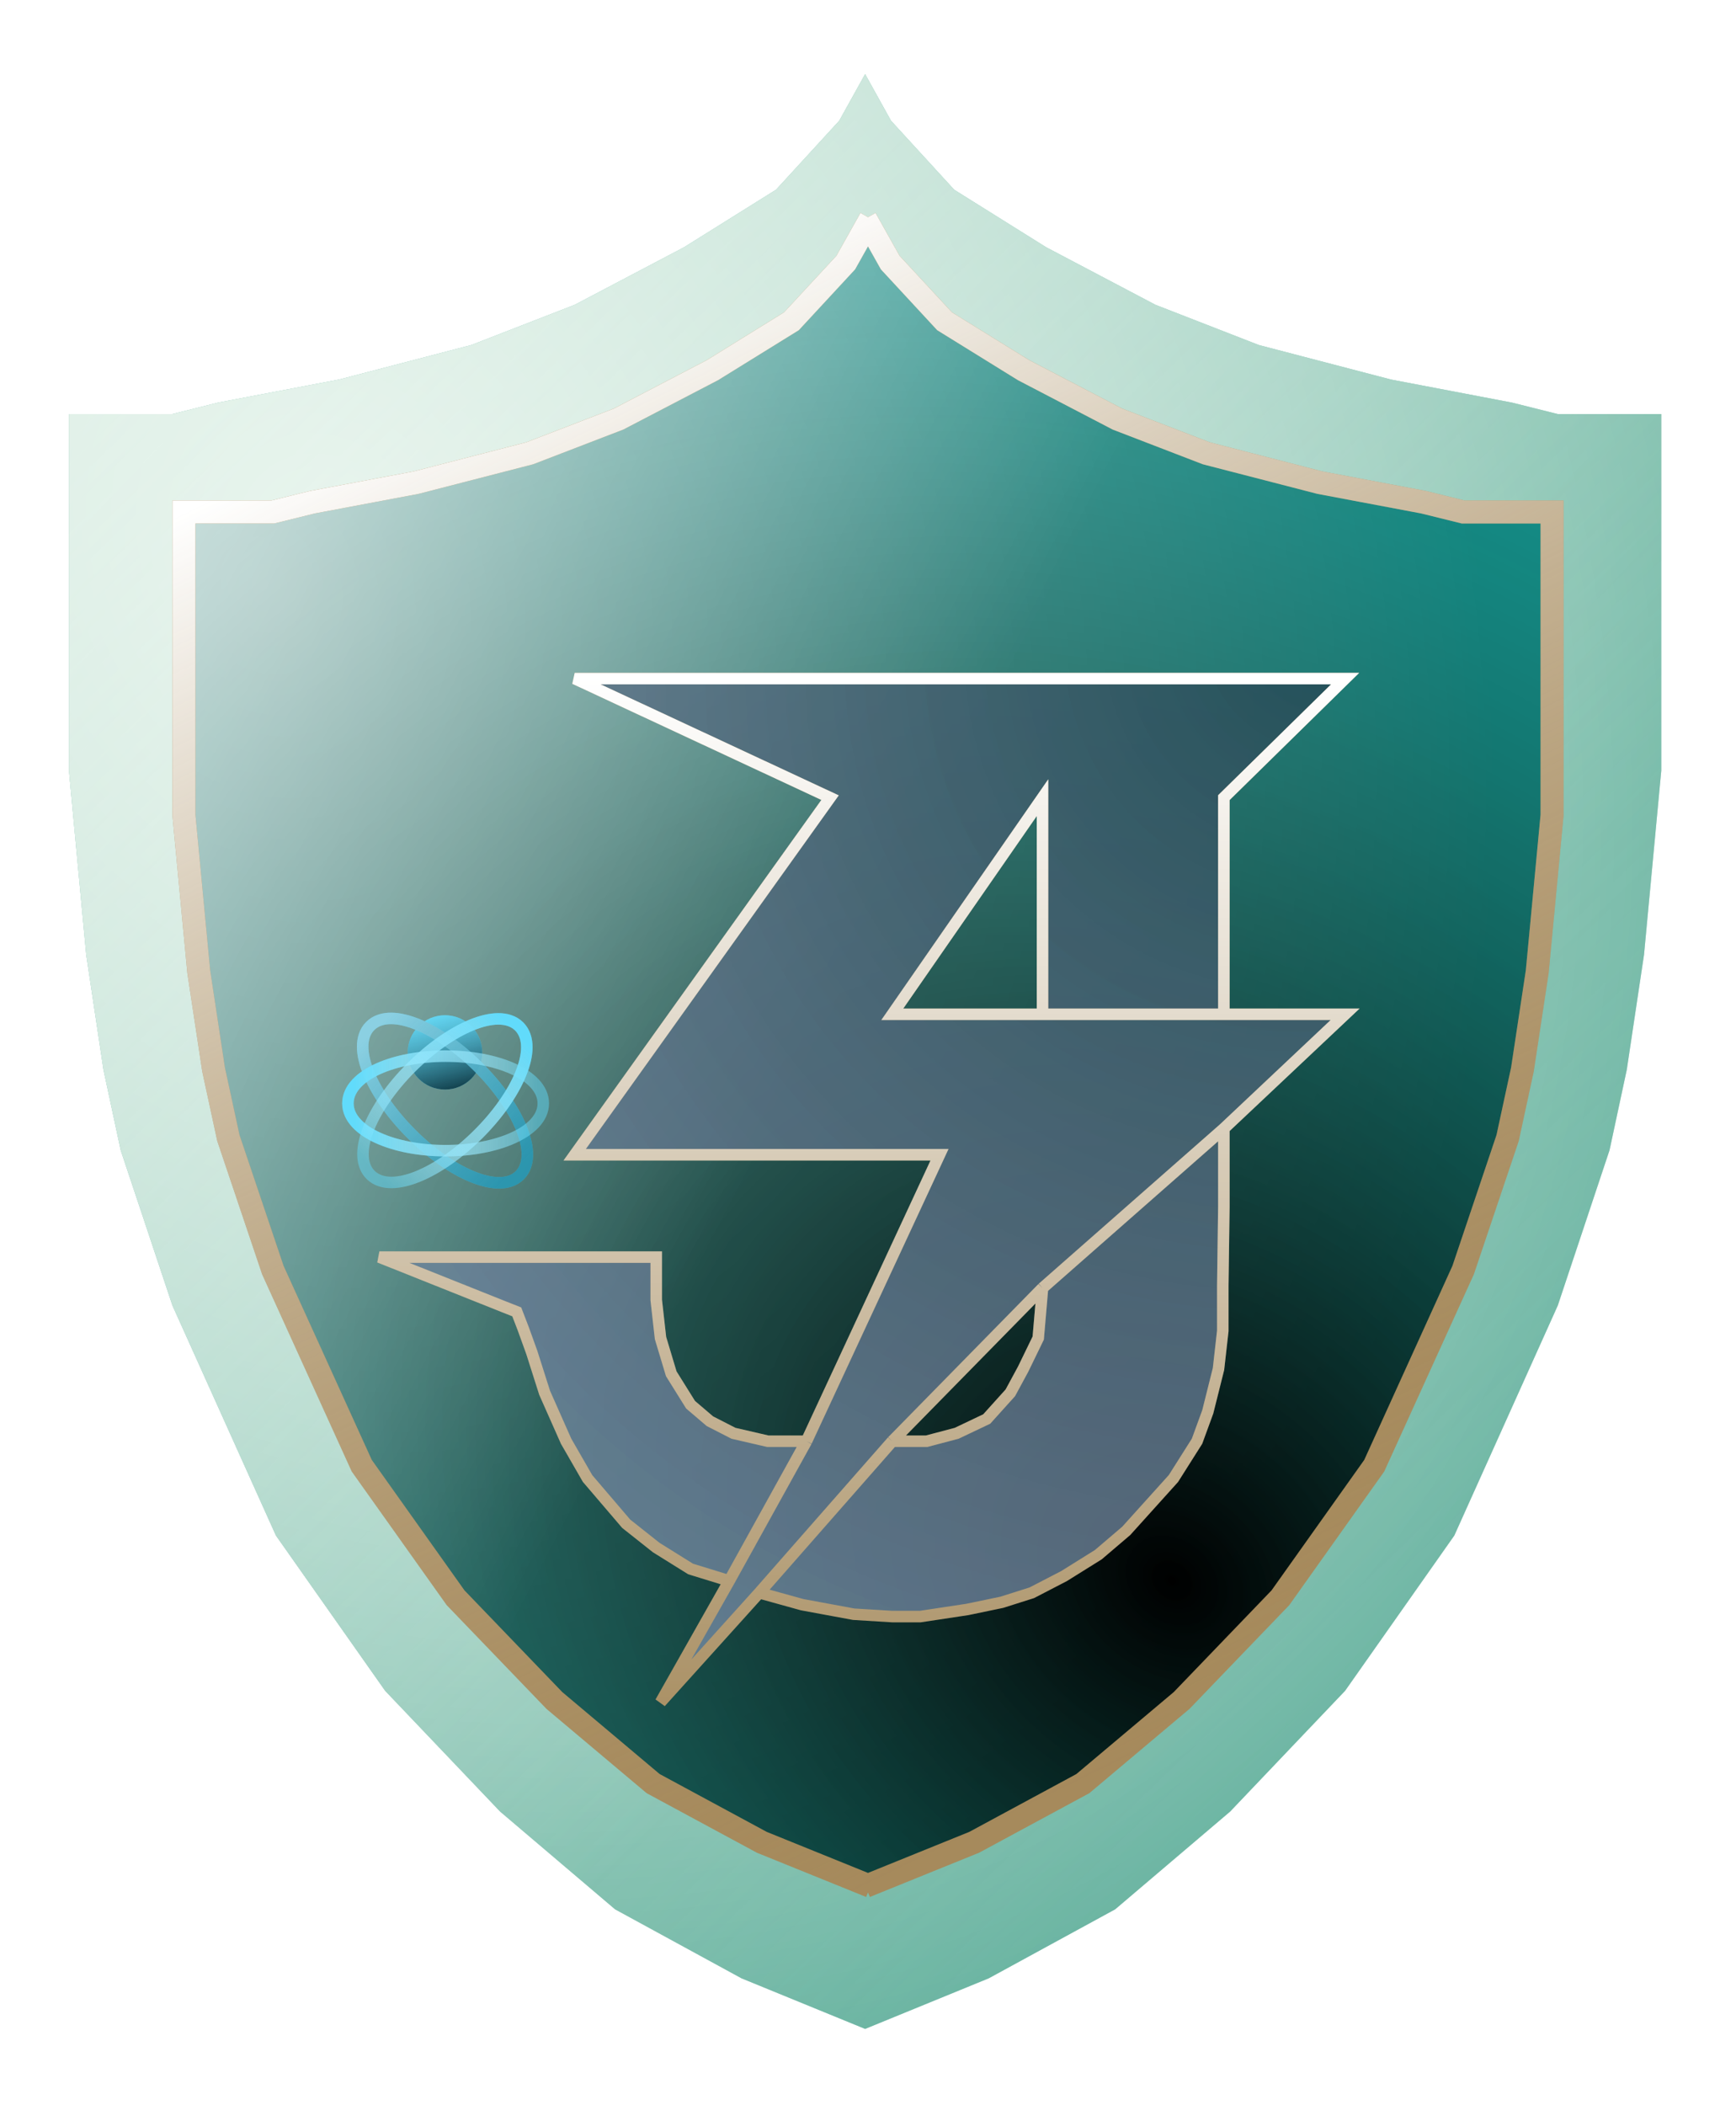 <svg width="151" height="183" viewBox="0 0 151 183" fill="none" xmlns="http://www.w3.org/2000/svg">
<g filter="url(#filter0_d)">
<path d="M74.5 5.5L72.25 1.45L70 5.5L64.5 11.5L56.5 16.5L47 21.5L38 25L26.5 28L16 30L12 31H3V62L4.5 78L6 88L7.5 95L12 108.5L21 128.5L30.5 142L40.5 152.5L50.5 161L61.5 167L72.25 171.398L83 167L94 161L104 152.5L114 142L123.5 128.5L132.5 108.5L137 95L138.5 88L140 78L141.5 62V31H132.5L128.5 30L118 28L106.5 25L97.5 21.5L88 16.5L80 11.5L74.5 5.5Z" fill="#379A82"/>
<path d="M74.5 5.5L72.25 1.45L70 5.5L64.5 11.5L56.5 16.5L47 21.5L38 25L26.5 28L16 30L12 31H3V62L4.5 78L6 88L7.5 95L12 108.5L21 128.5L30.5 142L40.5 152.5L50.5 161L61.5 167L72.25 171.398L83 167L94 161L104 152.5L114 142L123.5 128.5L132.5 108.5L137 95L138.5 88L140 78L141.5 62V31H132.5L128.5 30L118 28L106.5 25L97.5 21.5L88 16.5L80 11.5L74.5 5.5Z" fill="url(#paint0_radial)"/>
<path d="M74.5 5.5L72.25 1.45L70 5.5L64.5 11.5L56.5 16.5L47 21.5L38 25L26.5 28L16 30L12 31H3V62L4.5 78L6 88L7.5 95L12 108.5L21 128.5L30.5 142L40.5 152.5L50.5 161L61.5 167L72.25 171.398L83 167L94 161L104 152.5L114 142L123.5 128.5L132.5 108.5L137 95L138.5 88L140 78L141.5 62V31H132.5L128.5 30L118 28L106.5 25L97.5 21.5L88 16.5L80 11.5L74.5 5.5Z" fill="url(#paint1_linear)"/>
<path d="M74.5 5.5L72.25 1.45L70 5.5L64.5 11.5L56.5 16.5L47 21.5L38 25L26.5 28L16 30L12 31H3V62L4.5 78L6 88L7.5 95L12 108.5L21 128.5L30.5 142L40.5 152.5L50.5 161L61.5 167L72.25 171.398L83 167L94 161L104 152.5L114 142L123.5 128.5L132.5 108.5L137 95L138.5 88L140 78L141.5 62V31H132.5L128.5 30L118 28L106.5 25L97.5 21.5L88 16.5L80 11.5L74.5 5.5Z" fill="url(#paint2_linear)"/>
</g>
<g filter="url(#filter1_d)">
<path d="M74.433 17.827L72.5 14.383L70.567 17.827L65.841 22.93L58.968 27.182L50.805 31.434L43.072 34.411L33.191 36.962L24.17 38.663L20.733 39.513H13V65.877L14.289 79.484L15.578 87.988L16.866 93.941L20.733 105.422L28.466 122.431L36.628 133.912L45.22 142.842L53.812 150.07L63.264 155.173L72.5 158.913L81.737 155.173L91.188 150.07L99.78 142.842L108.372 133.912L116.534 122.431L124.267 105.422L128.134 93.941L129.422 87.988L130.711 79.484L132 65.877V39.513H124.267L120.83 38.663L111.809 36.962L101.928 34.411L94.195 31.434L86.032 27.182L79.159 22.93L74.433 17.827Z" fill="#0BA9A9"/>
<path d="M74.433 17.827L72.5 14.383L70.567 17.827L65.841 22.93L58.968 27.182L50.805 31.434L43.072 34.411L33.191 36.962L24.17 38.663L20.733 39.513H13V65.877L14.289 79.484L15.578 87.988L16.866 93.941L20.733 105.422L28.466 122.431L36.628 133.912L45.22 142.842L53.812 150.07L63.264 155.173L72.5 158.913L81.737 155.173L91.188 150.07L99.78 142.842L108.372 133.912L116.534 122.431L124.267 105.422L128.134 93.941L129.422 87.988L130.711 79.484L132 65.877V39.513H124.267L120.83 38.663L111.809 36.962L101.928 34.411L94.195 31.434L86.032 27.182L79.159 22.93L74.433 17.827Z" fill="url(#paint3_radial)"/>
<path d="M74.433 17.827L72.5 14.383L70.567 17.827L65.841 22.93L58.968 27.182L50.805 31.434L43.072 34.411L33.191 36.962L24.17 38.663L20.733 39.513H13V65.877L14.289 79.484L15.578 87.988L16.866 93.941L20.733 105.422L28.466 122.431L36.628 133.912L45.22 142.842L53.812 150.07L63.264 155.173L72.5 158.913L81.737 155.173L91.188 150.07L99.78 142.842L108.372 133.912L116.534 122.431L124.267 105.422L128.134 93.941L129.422 87.988L130.711 79.484L132 65.877V39.513H124.267L120.83 38.663L111.809 36.962L101.928 34.411L94.195 31.434L86.032 27.182L79.159 22.93L74.433 17.827Z" fill="url(#paint4_radial)"/>
<path d="M74.433 17.827L72.5 14.383L70.567 17.827L65.841 22.93L58.968 27.182L50.805 31.434L43.072 34.411L33.191 36.962L24.17 38.663L20.733 39.513H13V65.877L14.289 79.484L15.578 87.988L16.866 93.941L20.733 105.422L28.466 122.431L36.628 133.912L45.22 142.842L53.812 150.07L63.264 155.173L72.5 158.913L81.737 155.173L91.188 150.07L99.78 142.842L108.372 133.912L116.534 122.431L124.267 105.422L128.134 93.941L129.422 87.988L130.711 79.484L132 65.877V39.513H124.267L120.83 38.663L111.809 36.962L101.928 34.411L94.195 31.434L86.032 27.182L79.159 22.93L74.433 17.827Z" fill="url(#paint5_linear)"/>
<path d="M72.285 14L74.433 17.827L79.159 22.93L86.032 27.182L94.195 31.434L101.928 34.411L111.809 36.962L120.83 38.663L124.267 39.513H132V65.877L130.711 79.484L129.422 87.988L128.134 93.941L124.267 105.422L116.534 122.431L108.372 133.912L99.78 142.842L91.188 150.07L81.737 155.173L72.285 159M72.715 14L70.567 17.827L65.841 22.93L58.968 27.182L50.805 31.434L43.072 34.411L33.191 36.962L24.17 38.663L20.733 39.513H13V65.877L14.289 79.484L15.578 87.988L16.866 93.941L20.733 105.422L28.466 122.431L36.628 133.912L45.22 142.842L53.812 150.07L63.264 155.173L72.715 159" stroke="#A68A5C" stroke-width="2"/>
<path d="M72.285 14L74.433 17.827L79.159 22.93L86.032 27.182L94.195 31.434L101.928 34.411L111.809 36.962L120.83 38.663L124.267 39.513H132V65.877L130.711 79.484L129.422 87.988L128.134 93.941L124.267 105.422L116.534 122.431L108.372 133.912L99.78 142.842L91.188 150.07L81.737 155.173L72.285 159M72.715 14L70.567 17.827L65.841 22.93L58.968 27.182L50.805 31.434L43.072 34.411L33.191 36.962L24.17 38.663L20.733 39.513H13V65.877L14.289 79.484L15.578 87.988L16.866 93.941L20.733 105.422L28.466 122.431L36.628 133.912L45.22 142.842L53.812 150.07L63.264 155.173L72.715 159" stroke="url(#paint6_linear)" stroke-width="2"/>
</g>
<g filter="url(#filter2_b)">
<ellipse cx="38.705" cy="91.497" rx="3.237" ry="3.23" fill="#61DBFB" fill-opacity="0.63"/>
<ellipse cx="38.705" cy="91.497" rx="3.237" ry="3.23" fill="url(#paint7_linear)"/>
</g>
<g filter="url(#filter3_d)">
<path d="M45.21 98.179C45.687 97.703 45.875 97.049 45.869 96.345C45.864 95.645 45.667 94.855 45.327 94.033C44.646 92.386 43.352 90.513 41.619 88.783C39.886 87.054 38.009 85.762 36.359 85.083C35.535 84.744 34.743 84.548 34.041 84.542C33.337 84.536 32.681 84.724 32.204 85.2C31.727 85.675 31.539 86.329 31.545 87.033C31.551 87.734 31.748 88.523 32.088 89.346C32.768 90.992 34.062 92.866 35.795 94.595C37.528 96.325 39.405 97.616 41.056 98.295C41.88 98.634 42.671 98.831 43.373 98.836C44.078 98.842 44.734 98.654 45.21 98.179Z" stroke="#61DBFB" stroke-opacity="0.47"/>
<path d="M45.21 98.179C45.687 97.703 45.875 97.049 45.869 96.345C45.864 95.645 45.667 94.855 45.327 94.033C44.646 92.386 43.352 90.513 41.619 88.783C39.886 87.054 38.009 85.762 36.359 85.083C35.535 84.744 34.743 84.548 34.041 84.542C33.337 84.536 32.681 84.724 32.204 85.2C31.727 85.675 31.539 86.329 31.545 87.033C31.551 87.734 31.748 88.523 32.088 89.346C32.768 90.992 34.062 92.866 35.795 94.595C37.528 96.325 39.405 97.616 41.056 98.295C41.88 98.634 42.671 98.831 43.373 98.836C44.078 98.842 44.734 98.654 45.21 98.179Z" stroke="url(#paint8_linear)"/>
</g>
<g filter="url(#filter4_d)">
<path d="M47.256 91.931C47.256 90.615 46.098 89.59 44.619 88.922C43.094 88.234 41.021 87.821 38.759 87.821C36.496 87.821 34.424 88.234 32.898 88.922C31.419 89.59 30.262 90.615 30.262 91.931C30.262 93.246 31.419 94.272 32.898 94.939C34.424 95.628 36.496 96.041 38.759 96.041C41.021 96.041 43.094 95.628 44.619 94.939C46.098 94.272 47.256 93.246 47.256 91.931Z" stroke="#61DBFB" stroke-opacity="0.47"/>
<path d="M47.256 91.931C47.256 90.615 46.098 89.59 44.619 88.922C43.094 88.234 41.021 87.821 38.759 87.821C36.496 87.821 34.424 88.234 32.898 88.922C31.419 89.59 30.262 90.615 30.262 91.931C30.262 93.246 31.419 94.272 32.898 94.939C34.424 95.628 36.496 96.041 38.759 96.041C41.021 96.041 43.094 95.628 44.619 94.939C46.098 94.272 47.256 93.246 47.256 91.931Z" stroke="url(#paint9_linear)"/>
</g>
<g filter="url(#filter5_d)">
<path d="M32.232 98.145C32.708 98.62 33.362 98.81 34.065 98.806C34.765 98.803 35.554 98.609 36.374 98.274C38.018 97.601 39.886 96.32 41.609 94.6C43.331 92.882 44.616 91.018 45.289 89.377C45.626 88.558 45.82 87.771 45.823 87.072C45.827 86.371 45.637 85.718 45.161 85.243C44.685 84.769 44.032 84.579 43.329 84.583C42.628 84.586 41.84 84.78 41.019 85.115C39.375 85.788 37.507 87.07 35.785 88.788C34.062 90.508 32.778 92.371 32.104 94.012C31.768 94.831 31.574 95.618 31.57 96.317C31.567 97.018 31.756 97.671 32.232 98.145Z" stroke="#61DBFB" stroke-opacity="0.47"/>
<path d="M32.232 98.145C32.708 98.62 33.362 98.81 34.065 98.806C34.765 98.803 35.554 98.609 36.374 98.274C38.018 97.601 39.886 96.32 41.609 94.6C43.331 92.882 44.616 91.018 45.289 89.377C45.626 88.558 45.82 87.771 45.823 87.072C45.827 86.371 45.637 85.718 45.161 85.243C44.685 84.769 44.032 84.579 43.329 84.583C42.628 84.586 41.84 84.78 41.019 85.115C39.375 85.788 37.507 87.07 35.785 88.788C34.062 90.508 32.778 92.371 32.104 94.012C31.768 94.831 31.574 95.618 31.57 96.317C31.567 97.018 31.756 97.671 32.232 98.145Z" stroke="url(#paint10_linear)"/>
</g>
<g filter="url(#filter6_di)">
<path fill-rule="evenodd" clip-rule="evenodd" d="M114 53L103.453 63.349V82.184H114L103.453 92.119V98.949L103.36 105.779V109.712L102.987 113.023L102.053 116.749L101.12 119.302L99.067 122.544L96.827 125.028L94.96 127.098L92.533 129.167L89.547 131.03L86.747 132.479L84.133 133.307L81.147 133.928L77.04 134.549H74.613L71.253 134.342L69.013 133.928L66.773 133.514L63.04 132.479L54.453 142L60.427 131.444L57.067 130.409L54.08 128.547L51.467 126.477L48.107 122.544L46.24 119.302L44.373 115.093L43.253 111.574L42.507 109.508L41.947 108.056L40.827 107.614L30 103.295H54.08V107.021L54.453 110.333L55.387 113.437L57.067 116.128L58.747 117.561L60.8 118.612L63.787 119.302H67.147L78.72 94.395H46.987L69.2 63.349L46.987 53H114ZM87.68 63.349L74.613 82.184H87.68V63.349ZM86 113.023L84.88 115.093L82.827 117.37L80.213 118.612L77.6 119.302H74.613L87.68 105.986L87.307 110.333L86 113.023Z" fill="#61DBFB" fill-opacity="0.71"/>
<path fill-rule="evenodd" clip-rule="evenodd" d="M114 53L103.453 63.349V82.184H114L103.453 92.119V98.949L103.36 105.779V109.712L102.987 113.023L102.053 116.749L101.12 119.302L99.067 122.544L96.827 125.028L94.96 127.098L92.533 129.167L89.547 131.03L86.747 132.479L84.133 133.307L81.147 133.928L77.04 134.549H74.613L71.253 134.342L69.013 133.928L66.773 133.514L63.04 132.479L54.453 142L60.427 131.444L57.067 130.409L54.08 128.547L51.467 126.477L48.107 122.544L46.24 119.302L44.373 115.093L43.253 111.574L42.507 109.508L41.947 108.056L40.827 107.614L30 103.295H54.08V107.021L54.453 110.333L55.387 113.437L57.067 116.128L58.747 117.561L60.8 118.612L63.787 119.302H67.147L78.72 94.395H46.987L69.2 63.349L46.987 53H114ZM87.68 63.349L74.613 82.184H87.68V63.349ZM86 113.023L84.88 115.093L82.827 117.37L80.213 118.612L77.6 119.302H74.613L87.68 105.986L87.307 110.333L86 113.023Z" fill="url(#paint11_radial)"/>
<path d="M87.68 82.184H74.613L87.68 63.349V82.184ZM87.68 82.184H103.453M103.453 82.184H114L103.453 92.119M103.453 82.184V63.349L114 53H46.987L69.2 63.349L46.987 94.395H78.72L67.147 119.302M67.147 119.302L60.427 131.444M67.147 119.302H63.787L60.8 118.612L58.747 117.561L57.067 116.128L55.387 113.437L54.453 110.333L54.08 107.021V103.295H30L40.827 107.614L41.947 108.056L42.507 109.508L43.253 111.574L44.373 115.093L46.24 119.302L48.107 122.544L51.467 126.477L54.08 128.547L57.067 130.409L60.427 131.444M87.68 105.986L74.613 119.302M87.68 105.986L103.453 92.119M87.68 105.986L87.307 110.333L86 113.023L84.88 115.093L82.827 117.37L80.213 118.612L77.6 119.302H74.613M74.613 119.302L63.04 132.479M103.453 92.119V98.949L103.36 105.779V109.712L102.987 113.023L102.053 116.749L101.12 119.302L99.067 122.544L96.827 125.028L94.96 127.098L92.533 129.167L89.547 131.03L86.747 132.479L84.133 133.307L81.147 133.928L77.04 134.549H74.613L71.253 134.342L69.013 133.928L66.773 133.514L63.04 132.479M63.04 132.479L54.453 142L60.427 131.444" stroke="#AB9267"/>
<path d="M87.68 82.184H74.613L87.68 63.349V82.184ZM87.68 82.184H103.453M103.453 82.184H114L103.453 92.119M103.453 82.184V63.349L114 53H46.987L69.2 63.349L46.987 94.395H78.72L67.147 119.302M67.147 119.302L60.427 131.444M67.147 119.302H63.787L60.8 118.612L58.747 117.561L57.067 116.128L55.387 113.437L54.453 110.333L54.08 107.021V103.295H30L40.827 107.614L41.947 108.056L42.507 109.508L43.253 111.574L44.373 115.093L46.24 119.302L48.107 122.544L51.467 126.477L54.08 128.547L57.067 130.409L60.427 131.444M87.68 105.986L74.613 119.302M87.68 105.986L103.453 92.119M87.68 105.986L87.307 110.333L86 113.023L84.88 115.093L82.827 117.37L80.213 118.612L77.6 119.302H74.613M74.613 119.302L63.04 132.479M103.453 92.119V98.949L103.36 105.779V109.712L102.987 113.023L102.053 116.749L101.12 119.302L99.067 122.544L96.827 125.028L94.96 127.098L92.533 129.167L89.547 131.03L86.747 132.479L84.133 133.307L81.147 133.928L77.04 134.549H74.613L71.253 134.342L69.013 133.928L66.773 133.514L63.04 132.479M63.04 132.479L54.453 142L60.427 131.444" stroke="url(#paint12_linear)"/>
</g>
<defs>
<filter id="filter0_d" x="0" y="0.45" width="150.5" height="181.948" filterUnits="userSpaceOnUse" color-interpolation-filters="sRGB">
<feFlood flood-opacity="0" result="BackgroundImageFix"/>
<feColorMatrix in="SourceAlpha" type="matrix" values="0 0 0 0 0 0 0 0 0 0 0 0 0 0 0 0 0 0 127 0"/>
<feOffset dx="3" dy="5"/>
<feGaussianBlur stdDeviation="3"/>
<feColorMatrix type="matrix" values="0 0 0 0 0 0 0 0 0 0 0 0 0 0 0 0 0 0 0.25 0"/>
<feBlend mode="normal" in2="BackgroundImageFix" result="effect1_dropShadow"/>
<feBlend mode="normal" in="SourceGraphic" in2="effect1_dropShadow" result="shape"/>
</filter>
<filter id="filter1_d" x="2" y="5.511" width="147" height="172.416" filterUnits="userSpaceOnUse" color-interpolation-filters="sRGB">
<feFlood flood-opacity="0" result="BackgroundImageFix"/>
<feColorMatrix in="SourceAlpha" type="matrix" values="0 0 0 0 0 0 0 0 0 0 0 0 0 0 0 0 0 0 127 0"/>
<feOffset dx="3" dy="5"/>
<feGaussianBlur stdDeviation="6.5"/>
<feColorMatrix type="matrix" values="0 0 0 0 0 0 0 0 0 0 0 0 0 0 0 0 0 0 0.25 0"/>
<feBlend mode="normal" in2="BackgroundImageFix" result="effect1_dropShadow"/>
<feBlend mode="normal" in="SourceGraphic" in2="effect1_dropShadow" result="shape"/>
</filter>
<filter id="filter2_b" x="31.468" y="84.267" width="14.474" height="14.46" filterUnits="userSpaceOnUse" color-interpolation-filters="sRGB">
<feFlood flood-opacity="0" result="BackgroundImageFix"/>
<feGaussianBlur in="BackgroundImage" stdDeviation="2"/>
<feComposite in2="SourceAlpha" operator="in" result="effect1_backgroundBlur"/>
<feBlend mode="normal" in="SourceGraphic" in2="effect1_backgroundBlur" result="shape"/>
</filter>
<filter id="filter3_d" x="27.045" y="84.042" width="23.326" height="23.294" filterUnits="userSpaceOnUse" color-interpolation-filters="sRGB">
<feFlood flood-opacity="0" result="BackgroundImageFix"/>
<feColorMatrix in="SourceAlpha" type="matrix" values="0 0 0 0 0 0 0 0 0 0 0 0 0 0 0 0 0 0 127 0"/>
<feOffset dy="4"/>
<feGaussianBlur stdDeviation="2"/>
<feColorMatrix type="matrix" values="0 0 0 0 0 0 0 0 0 0 0 0 0 0 0 0 0 0 0.25 0"/>
<feBlend mode="normal" in2="BackgroundImageFix" result="effect1_dropShadow"/>
<feBlend mode="normal" in="SourceGraphic" in2="effect1_dropShadow" result="shape"/>
</filter>
<filter id="filter4_d" x="25.762" y="87.32" width="25.994" height="17.22" filterUnits="userSpaceOnUse" color-interpolation-filters="sRGB">
<feFlood flood-opacity="0" result="BackgroundImageFix"/>
<feColorMatrix in="SourceAlpha" type="matrix" values="0 0 0 0 0 0 0 0 0 0 0 0 0 0 0 0 0 0 127 0"/>
<feOffset dy="4"/>
<feGaussianBlur stdDeviation="2"/>
<feColorMatrix type="matrix" values="0 0 0 0 0 0 0 0 0 0 0 0 0 0 0 0 0 0 0.25 0"/>
<feBlend mode="normal" in2="BackgroundImageFix" result="effect1_dropShadow"/>
<feBlend mode="normal" in="SourceGraphic" in2="effect1_dropShadow" result="shape"/>
</filter>
<filter id="filter5_d" x="27.069" y="84.083" width="23.254" height="23.223" filterUnits="userSpaceOnUse" color-interpolation-filters="sRGB">
<feFlood flood-opacity="0" result="BackgroundImageFix"/>
<feColorMatrix in="SourceAlpha" type="matrix" values="0 0 0 0 0 0 0 0 0 0 0 0 0 0 0 0 0 0 127 0"/>
<feOffset dy="4"/>
<feGaussianBlur stdDeviation="2"/>
<feColorMatrix type="matrix" values="0 0 0 0 0 0 0 0 0 0 0 0 0 0 0 0 0 0 0.25 0"/>
<feBlend mode="normal" in2="BackgroundImageFix" result="effect1_dropShadow"/>
<feBlend mode="normal" in="SourceGraphic" in2="effect1_dropShadow" result="shape"/>
</filter>
<filter id="filter6_di" x="25.814" y="52.5" width="93.445" height="97.835" filterUnits="userSpaceOnUse" color-interpolation-filters="sRGB">
<feFlood flood-opacity="0" result="BackgroundImageFix"/>
<feColorMatrix in="SourceAlpha" type="matrix" values="0 0 0 0 0 0 0 0 0 0 0 0 0 0 0 0 0 0 127 0"/>
<feOffset dy="4"/>
<feGaussianBlur stdDeviation="2"/>
<feColorMatrix type="matrix" values="0 0 0 0 0 0 0 0 0 0 0 0 0 0 0 0 0 0 0.25 0"/>
<feBlend mode="normal" in2="BackgroundImageFix" result="effect1_dropShadow"/>
<feBlend mode="normal" in="SourceGraphic" in2="effect1_dropShadow" result="shape"/>
<feColorMatrix in="SourceAlpha" type="matrix" values="0 0 0 0 0 0 0 0 0 0 0 0 0 0 0 0 0 0 127 0" result="hardAlpha"/>
<feOffset dx="3" dy="2"/>
<feGaussianBlur stdDeviation="2"/>
<feComposite in2="hardAlpha" operator="arithmetic" k2="-1" k3="1"/>
<feColorMatrix type="matrix" values="0 0 0 0 0 0 0 0 0 0 0 0 0 0 0 0 0 0 0.5 0"/>
<feBlend mode="normal" in2="shape" result="effect2_innerShadow"/>
</filter>
<radialGradient id="paint0_radial" cx="0" cy="0" r="1" gradientUnits="userSpaceOnUse" gradientTransform="translate(25 43.5) rotate(53.669) scale(159.507 129.57)">
<stop stop-color="white"/>
<stop offset="1" stop-color="white" stop-opacity="0"/>
</radialGradient>
<linearGradient id="paint1_linear" x1="3" y1="10" x2="166" y2="179" gradientUnits="userSpaceOnUse">
<stop stop-color="#A8D7BB" stop-opacity="0.64"/>
<stop offset="1" stop-color="white" stop-opacity="0"/>
</linearGradient>
<linearGradient id="paint2_linear" x1="-66" y1="-52" x2="99.5" y2="107.5" gradientUnits="userSpaceOnUse">
<stop stop-color="white"/>
<stop offset="1" stop-color="white" stop-opacity="0"/>
</linearGradient>
<radialGradient id="paint3_radial" cx="0" cy="0" r="1" gradientUnits="userSpaceOnUse" gradientTransform="translate(20 46.5) rotate(64.983) scale(124.147 101.886)">
<stop stop-color="white" stop-opacity="0.79"/>
<stop offset="1" stop-color="white" stop-opacity="0"/>
</radialGradient>
<radialGradient id="paint4_radial" cx="0" cy="0" r="1" gradientUnits="userSpaceOnUse" gradientTransform="translate(97.5 132.5) rotate(46.287) scale(188.845 154.983)">
<stop/>
<stop offset="1" stop-color="#379A82" stop-opacity="0.04"/>
</radialGradient>
<linearGradient id="paint5_linear" x1="13" y1="14" x2="99.5" y2="59" gradientUnits="userSpaceOnUse">
<stop offset="0.104" stop-color="white" stop-opacity="0.54"/>
<stop offset="0.84" stop-color="white" stop-opacity="0"/>
</linearGradient>
<linearGradient id="paint6_linear" x1="13" y1="39.495" x2="71.626" y2="159.427" gradientUnits="userSpaceOnUse">
<stop stop-color="white"/>
<stop offset="1" stop-color="#A68A5C" stop-opacity="0"/>
</linearGradient>
<linearGradient id="paint7_linear" x1="38.705" y1="88.267" x2="40.412" y2="94.729" gradientUnits="userSpaceOnUse">
<stop stop-color="#61DBFB" stop-opacity="0.71"/>
<stop offset="1" stop-color="#0E3944"/>
</linearGradient>
<linearGradient id="paint8_linear" x1="32.558" y1="85.553" x2="44.831" y2="97.851" gradientUnits="userSpaceOnUse">
<stop stop-color="#8BD0E2"/>
<stop offset="1" stop-color="#1A8DAB" stop-opacity="0.72"/>
</linearGradient>
<linearGradient id="paint9_linear" x1="30.762" y1="91.931" x2="46.756" y2="91.931" gradientUnits="userSpaceOnUse">
<stop stop-color="#61DBFB"/>
<stop offset="1" stop-color="white" stop-opacity="0"/>
</linearGradient>
<linearGradient id="paint10_linear" x1="44.807" y1="85.597" x2="32.612" y2="97.818" gradientUnits="userSpaceOnUse">
<stop stop-color="#61DBFB"/>
<stop offset="1" stop-color="white" stop-opacity="0"/>
</linearGradient>
<radialGradient id="paint11_radial" cx="0" cy="0" r="1" gradientUnits="userSpaceOnUse" gradientTransform="translate(114 46.5) rotate(133.467) scale(145.362 132.797)">
<stop stop-opacity="0.59"/>
<stop offset="1" stop-color="#B4293F" stop-opacity="0.28"/>
</radialGradient>
<linearGradient id="paint12_linear" x1="72" y1="53" x2="72" y2="142" gradientUnits="userSpaceOnUse">
<stop stop-color="white"/>
<stop offset="1" stop-color="white" stop-opacity="0"/>
</linearGradient>
</defs>
</svg>
